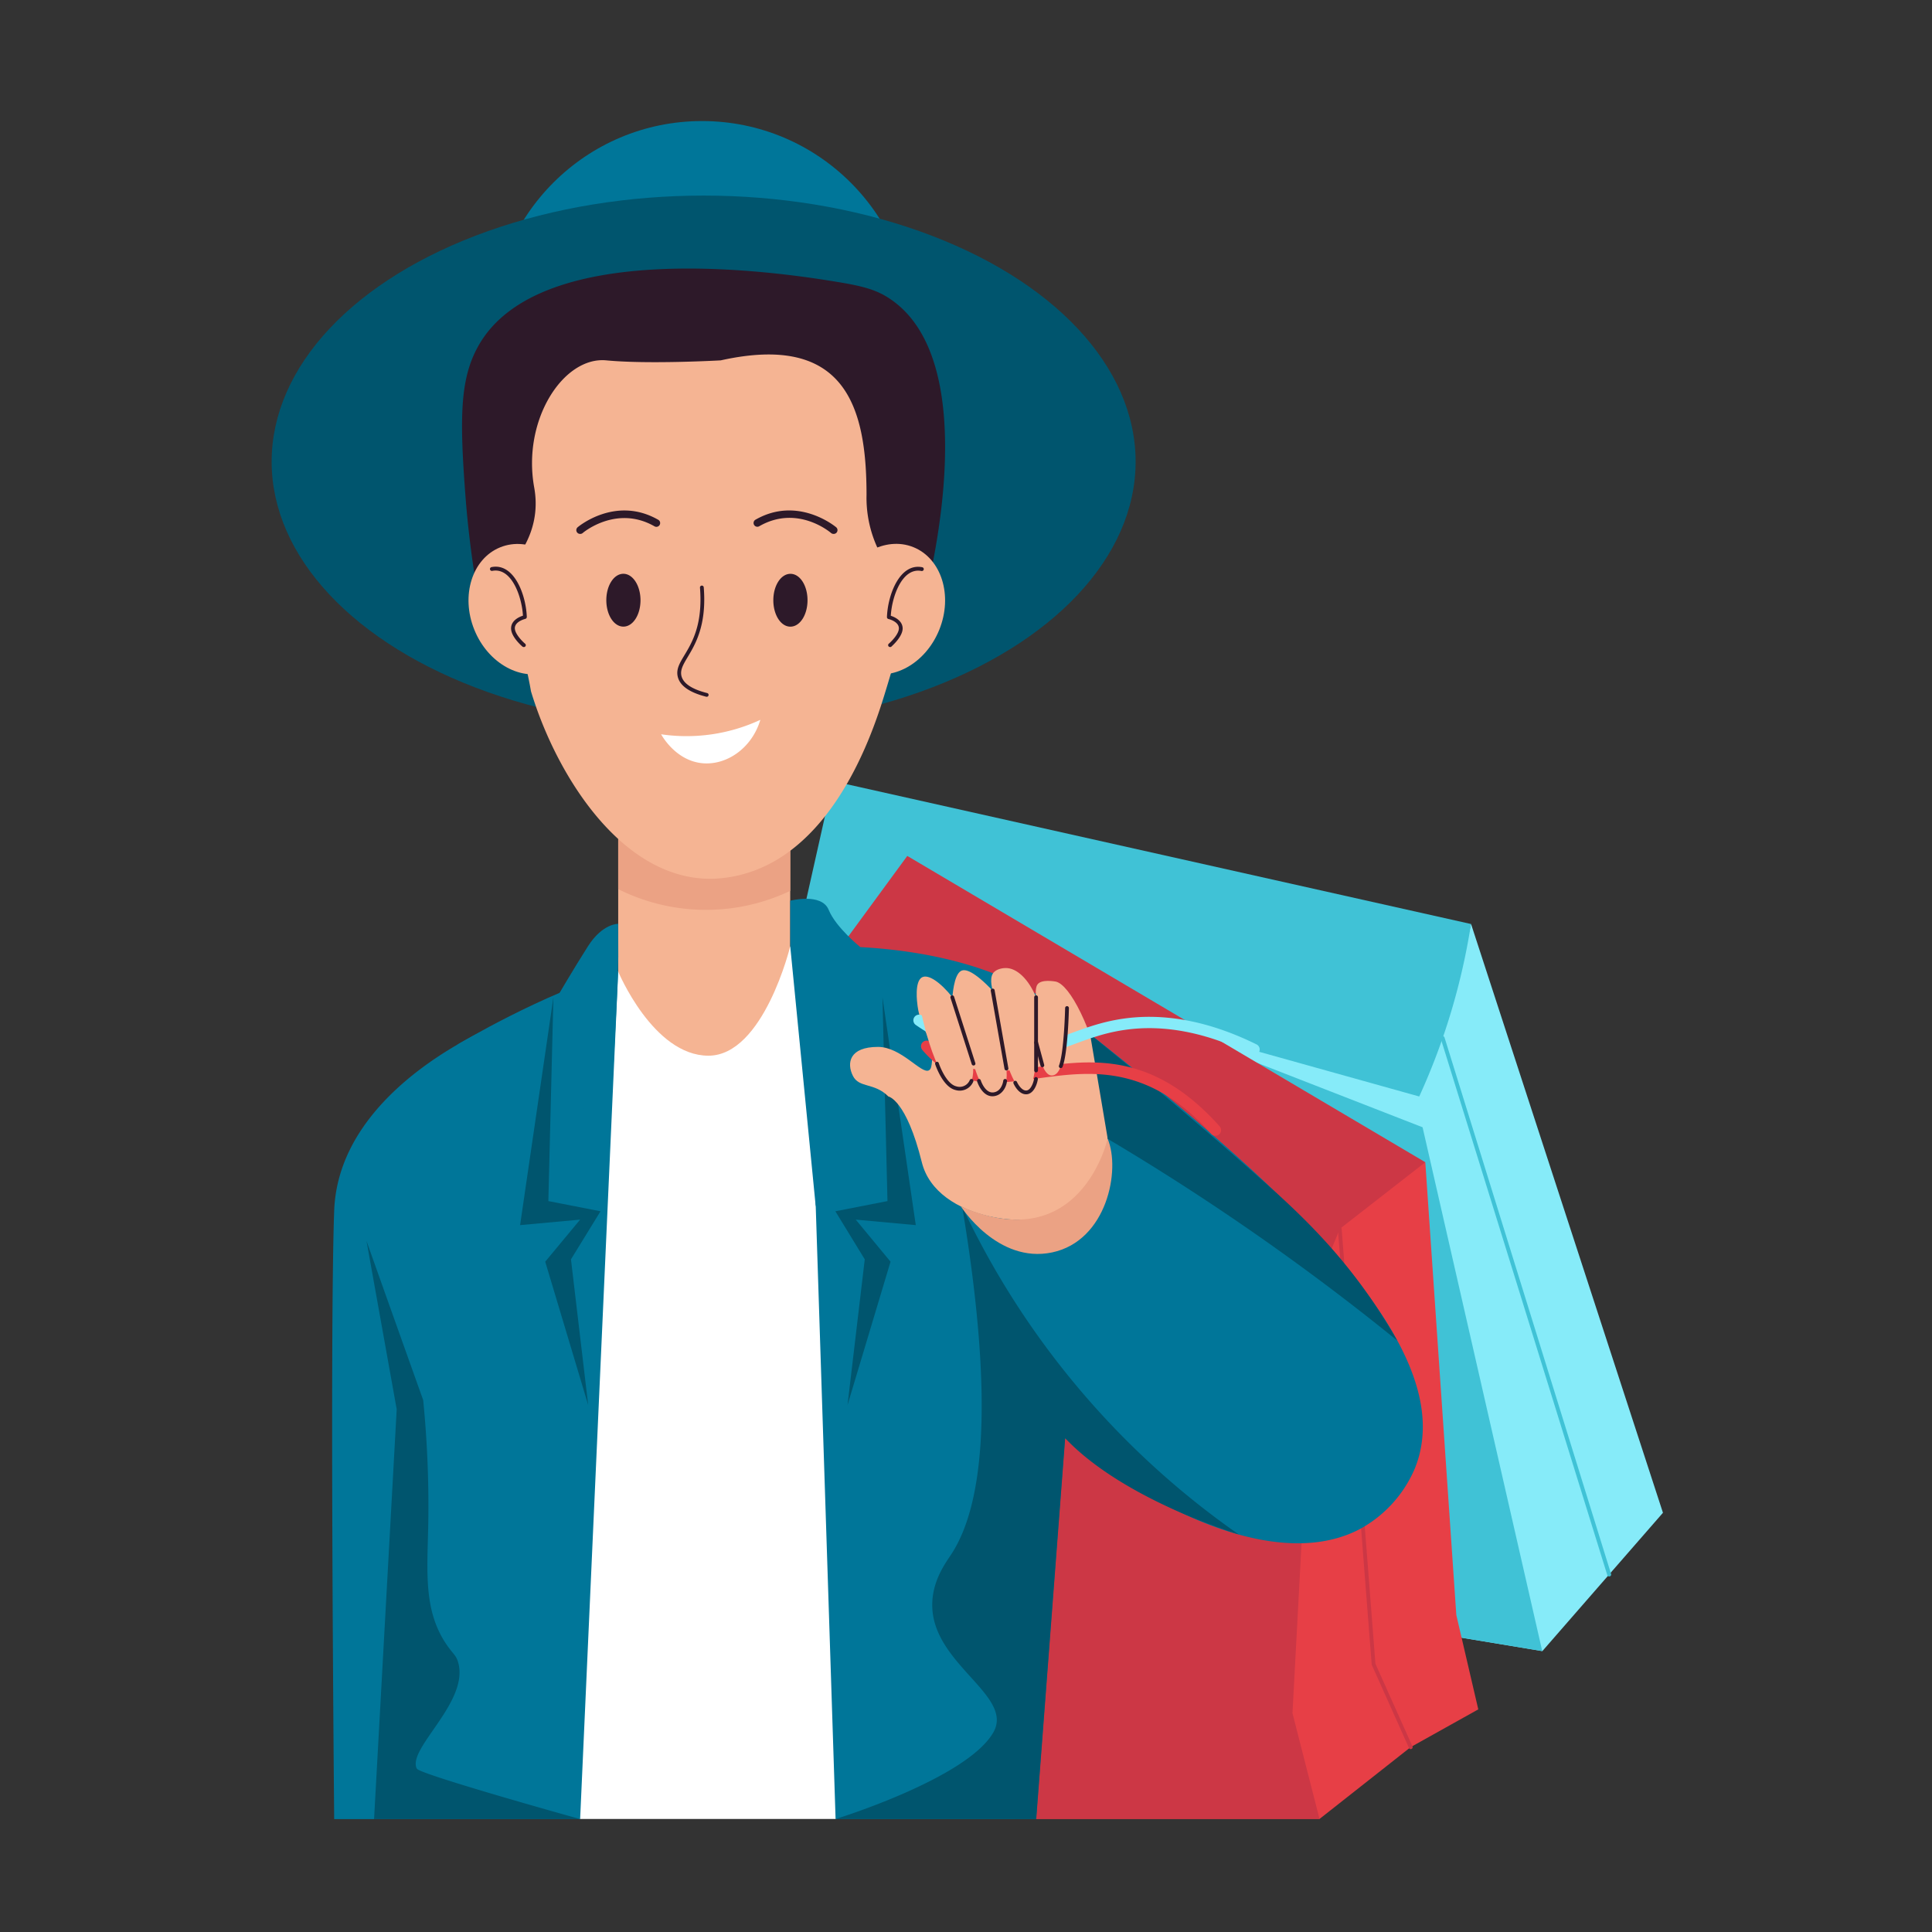 <svg xmlns="http://www.w3.org/2000/svg" version="1.1" xmlns:xlink="http://www.w3.org/1999/xlink"  width="512" height="512" x="0" y="0" viewBox="0 0 512 512" style="enable-background:new 0 0 512 512" xml:space="preserve" class=""><rect x="0" y="0" width="512" height="512" fill="#333333" stroke="none"/><g><clipPath id="a"><path d="M163.83 203.71h45.59v74.76h-45.59z" fill="#000000" data-original="#000000" class=""></path></clipPath><path fill="#86ebf9" d="M389.83 244.82 440.7 400.9l-31.96 36.66-96.38-15.98-31.46-180.49 108.29 6.56z" data-original="#86ebf9" class=""></path><path fill="#40c2d6" d="m376.11 290.58-163.88-45.76 8.48-37.82 169.12 37.87a174.27 174.27 0 0 1-13.72 45.71z" data-original="#40c2d6" class=""></path><path fill="#40c2d6" d="m377 298.74 31.71 138.82-96.38-16-31.43-164.08 49.94 23.28zM426.43 417.77a.49.49 0 0 1-.48-.35l-44.13-142.17a.5.5 0 0 1 1-.29l44.13 142.16a.5.5 0 0 1-.52.65z" data-original="#40c2d6" class=""></path><path fill="#e73f46" d="m377.72 308 8.22 120 5.82 25-17.91 10-24.17 19.05H261V331.73z" data-original="#e73f46" class=""></path><path fill="#cc3745" d="M347.89 353.48 342.52 454q3.57 14 7.16 28h-97.3l11.48-162.36zM373.85 463.53a.49.49 0 0 1-.45-.29l-9.85-22c-.06-.13.38 5.23-9-115.53a.5.5 0 0 1 1-.07l8.95 115.27 9.81 21.89a.5.5 0 0 1-.46.73z" data-original="#cc3745"></path><path fill="#cc3745" d="M343.86 353.17 218.7 256.5l21.74-29.67L377.72 308l-22.67 17.67z" data-original="#cc3745"></path><circle cx="186.05" cy="87.8" r="55.72" fill="#007699" data-original="#6d5fde" class="" opacity="1"></circle><g clip-path="url(#a)"><path fill="#f5b493" d="M163.83 203.71h45.59v74.76h-45.59z" data-original="#f5b493" class=""></path><path fill="#eba284" d="M157 231.53a52 52 0 0 0 58 1.47q-.21-13.72-.43-27.47h-58.4q.44 13.02.83 26z" data-original="#eba284" class=""></path></g><ellipse cx="186.47" cy="122.34" fill="#00556e" rx="114.48" ry="70.51" data-original="#917eec" class="" opacity="1"></ellipse><path fill="#f5b493" d="M242.73 147a35.66 35.66 0 0 1-1.27 12.29c-.5 1.73-3.46 13.14-7.09 24.89-3.38 10.93-15.22 46.91-44.66 48.67-24.26 1.19-42.1-26.83-49-49.66-1.18-7.25-6.68-28.43-7-37.53a35.17 35.17 0 0 1 .27-5.55s.69-32.66 20.06-50.8a42.49 42.49 0 0 1 14.78-9.06c1.57-.31 17.74-8.7 40-.14.31.05.6.08.91.14 33.83 12.09 34.81 59.85 34.81 59.86-.61 2.12-1.21 4.46-1.81 6.89z" data-original="#f5b493" class=""></path><path fill="#2d1929" d="M187.16 184.64c-4.31-1.09-6.82-2.8-7.49-5.08-1.52-5.26 7.12-7.72 5.83-23.83a.5.5 0 0 1 1-.08c1.28 16-7.14 19.23-5.87 23.63.56 1.92 2.84 3.4 6.78 4.39a.5.5 0 0 1-.25.97zM169.74 159.06c0 3.87-2 7-4.53 7s-4.53-3.13-4.53-7 2-7 4.52-7 4.53 3.14 4.54 7zM153.74 141.49a1 1 0 0 1-.66-1.76c.1-.09 10-8.46 21.33-2a1 1 0 1 1-1 1.73c-10.07-5.74-18.94 1.73-19 1.81a1 1 0 0 1-.67.22zM214 159.07c0 3.87-2 7-4.54 7s-4.52-3.14-4.52-7 2-7 4.54-7 4.52 3.14 4.52 7zM220.89 141.49a1 1 0 0 1-.65-.24c-.36-.31-9-7.54-19-1.81a1 1 0 1 1-1-1.73c11.28-6.44 21.23 1.93 21.33 2a1 1 0 0 1-.68 1.78z" data-original="#2d1929" class=""></path><path fill="#ffffff" d="M177.73 253s-62 16.79-71.67 43.66 11.76 185.38 11.76 185.38h151.12s12.67-176.32 0-208.56S177.73 253 177.73 253z" data-original="#ffffff" class=""></path><path fill="#007699" d="M214 251s41.42-3.25 66.76 16.66c48.4 38 108.58 86.74 94.11 121.68a32.94 32.94 0 0 1-14.48 15.87C328.55 422 269 380 240 334.57c-9.3-14.52-23.71-42.26-26-83.57zM133.68 270.69s-43.91 16.6-45.12 50.19 0 161.2 0 161.2h45.12z" data-original="#287eef" class="" opacity="1"></path><path fill="#007699" d="m213.95 250.95 7.49 231.12h53.13l10.78-142.04z" data-original="#287eef" class="" opacity="1"></path><path fill="#f5b493" d="M163.83 257.48s9.27 22.29 23.91 22.29 21.68-29 21.68-29-31.21-10.34-45.59 6.71z" data-original="#f5b493" class=""></path><path fill="#007699" d="m163.83 257.48-10.09 224.6h-29.58l-2.85-205.3s22.69-13.63 42.52-19.3z" data-original="#287eef" class="" opacity="1"></path><path fill="#007699" d="M163.83 244.82s-4.15-.12-8 5.93-7.91 13-7.91 13l12.74 56c3.68-72.31 3.17-58.07 3.17-74.93zM209.42 238.7v12.05l6.76 69L228 251s-6.5-5.23-8.38-9.86-10.2-2.44-10.2-2.44z" data-original="#287eef" class="" opacity="1"></path><path fill="#00556e" d="m233.86 264.28 8.83 60.39-15.91-1.46 9.22 11.15-11.4 38q2.3-19.32 4.57-38.62L221.38 321l13.81-2.7z" data-original="#1573d8" class="" opacity="1"></path><path fill="#f5b493" d="M235.43 290.58s4.73.79 8.87 17.46c3.86 15.53 30.39 18.77 41.05 11.68 18-12 2.07-58.11-5.61-59.6-.12 0-3.82-.74-4.83.83-.67 1-.34 3.23-.34 3.33-1.93-4.7-5.08-7.84-8.15-7.74-.37 0-2.5.13-3.33 1.5-.94 1.56 0 4.5 0 4.5-5-5.2-7.25-5.82-8.38-5.25-2 1-2.3 7-2.3 7-3.2-4-6.35-6.14-8-5.32-2.14 1.05-1.36 6.82-1.24 7.65.85 6.32 4.45 8.93 3.82 14.65-.13 1.21-.2 2.08-.85 2.4-2 1-7.31-6.23-13.46-6.23-7.66 0-8.32 4.33-6.66 7.66s5.66 1.71 9.41 5.48z" data-original="#f5b493" class=""></path><path fill="#00556e" d="M328.28 406.64s-30.4-9-46-25.51l-7.67 100.95h-53.23s34.89-10.72 41.88-23c5.43-9.57-15.34-17.74-16.18-32.77-.4-7.3 3.83-12.5 5.3-14.84 7.21-11.49 11.89-35.92 2.61-91.71a219.91 219.91 0 0 0 73.29 86.88zM293.56 301.81a641.11 641.11 0 0 1 76.72 53.46c-9.65-16.92-20.26-28.57-32.81-39.85-19.37-17.42-38.19-32.9-48.58-41.32q2.34 13.9 4.67 27.71zM97.13 328.87l8 44.61-6 108.6h54.61s-38.49-10.72-42.89-13.08a1 1 0 0 1-.49-.5c-2.12-5.45 14.22-17.69 11-28.14-.56-1.77-1.26-2-2.87-4.32-6.33-9.09-5.24-19.49-5-32a283.35 283.35 0 0 0-1.34-33q-7.52-21.04-15.02-42.17z" data-original="#1573d8" class="" opacity="1"></path><path fill="#e73f46" d="M322.1 301a1.51 1.51 0 0 1-1.12-.5c-30.45-34.11-56.75 1-76.55-22.25a1.5 1.5 0 1 1 2.28-1.95c18.11 21.26 45-13.1 76.51 22.2a1.5 1.5 0 0 1-1.12 2.5z" data-original="#e73f46" class=""></path><path fill="#86ebf9" d="M268.29 280.3c-9.3 0-17.91-3.35-25.53-8.63a1.5 1.5 0 1 1 1.71-2.46c7.26 5 14.77 7.74 22.34 8.06 12 .5 18.26-5.5 30.86-7.31 11-1.59 22.92.7 35.33 6.82a1.5 1.5 0 1 1-1.33 2.69c-11.86-5.84-23.16-8.05-33.58-6.54-11.79 1.69-17.96 7.37-29.8 7.37z" data-original="#86ebf9" class=""></path><path fill="#00556e" d="m146.66 264.28-8.83 60.39 15.91-1.46-9.25 11.15q5.7 19 11.39 38-2.28-19.32-4.57-38.62l7.83-12.74-13.82-2.7z" data-original="#1573d8" class="" opacity="1"></path><path fill="#2d1929" d="M191 95.5s-19 1.08-30.33 0-22.35 15.73-19.1 33.7-15 28-15 28-2.13-11.49-3.19-25.38c-1.58-20.69-1.54-31.08 3.19-39.79 16.43-30.3 83.54-19.25 95.66-17.26 7 1.15 10.33 2.19 13.73 4.5 24.49 16.59 11 72 9 79.9a31 31 0 0 1-8.18-7.19 31.76 31.76 0 0 1-7.14-20.86C229.63 107.81 224 88.17 191 95.5z" data-original="#2d1929" class=""></path><path fill="#f5b493" d="M145.82 177.83c-7.45 3-16.46-1.89-20.12-10.94s-.58-18.84 6.87-21.85S149 146.93 152.69 156s.58 18.82-6.87 21.83z" data-original="#f5b493" class=""></path><path fill="#2d1929" d="M138.77 171.47a.49.49 0 0 1-.32-.12c-.13-.11-3.17-2.69-3-5 .11-2 2.22-2.9 3.14-3.19-.31-5.18-3.06-12.87-8.14-11.87a.5.5 0 0 1-.19-1c5.91-1.18 9.12 7.17 9.35 13.21a.53.53 0 0 1-.39.51s-2.68.62-2.78 2.38c-.08 1.49 1.91 3.51 2.68 4.17a.5.5 0 0 1-.35.91z" data-original="#2d1929" class=""></path><path fill="#f5b493" d="M248.92 166.89c-3.65 9.05-12.66 14-20.11 10.94S218.28 165 221.93 156s12.67-14 20.12-11 10.53 12.83 6.87 21.89z" data-original="#f5b493" class=""></path><path fill="#2d1929" d="M235.86 171.47a.5.5 0 0 1-.32-.88c.77-.66 2.76-2.68 2.67-4.17-.09-1.76-2.74-2.38-2.77-2.38a.51.51 0 0 1-.39-.51c.22-6 3.44-14.39 9.35-13.21a.5.5 0 0 1-.2 1c-5.07-1-7.83 6.68-8.13 11.87.91.29 3 1.18 3.14 3.19.13 2.3-2.9 4.88-3 5a.49.49 0 0 1-.35.09z" data-original="#2d1929" class=""></path><path fill="#ffffff" d="M175.2 194.59a46.31 46.31 0 0 0 26.3-3.83c-2.22 7.49-8.95 12.16-15.48 11.49-6.85-.72-10.46-7.02-10.82-7.66z" data-original="#ffffff" class=""></path><path fill="#f5b493" d="M243.62 265.78s3.82 21.47 10.32 22.6 3.07-11.3 3.07-11.3 1.92 14 7.16 12.84 1-13.9 1-13.9 3.25 13.86 6.62 13.11 2.78-14.51 2.78-14.51 1.1 11.82 4.83 10.26 2.38-15.48 2.38-15.48l-14.61-2.4-13.36 1z" data-original="#f5b493" class=""></path><g fill="#2d1929"><path d="M253.19 288.86c-3.35-.8-5.28-6.59-5.36-6.84a.5.5 0 0 1 .95-.31c0 .06 1.84 5.51 4.65 6.18a2.9 2.9 0 0 0 3.56-1.63.5.5 0 0 1 .94.36 3.88 3.88 0 0 1-4.74 2.24zM263 290.52c-2.79 0-4-3.76-4.05-3.93a.5.5 0 0 1 .33-.62.49.49 0 0 1 .63.32s1.1 3.47 3.35 3.21 2.61-3 2.62-3.12a.5.5 0 0 1 .56-.43.49.49 0 0 1 .43.55c-.25 2.07-1.73 4.02-3.87 4.02zM271.92 290c-2.07 0-3.28-2.75-3.33-2.88a.5.5 0 0 1 .26-.65.5.5 0 0 1 .66.26c.29.67 1.33 2.4 2.54 2.26s1.88-2.31 2-3.15a.5.5 0 0 1 .58-.4.51.51 0 0 1 .41.58c-.28 1.72-1.29 3.98-3.12 3.98zM258 282.37a.51.51 0 0 1-.48-.35l-5.63-17.58a.5.5 0 0 1 .33-.63.49.49 0 0 1 .62.32l5.63 17.59a.49.49 0 0 1-.47.65zM266.7 283.68a.5.5 0 0 1-.49-.41l-3.64-20.65a.5.5 0 0 1 .43-.62.51.51 0 0 1 .58.41l3.64 20.64a.5.5 0 0 1-.52.63zM274.57 284.18a.51.51 0 0 1-.5-.5v-19.4a.51.51 0 0 1 .5-.5.5.5 0 0 1 .5.5v19.4a.5.5 0 0 1-.5.5z" fill="#2d1929" data-original="#2d1929" class=""></path><path d="M276.24 282.82a.51.51 0 0 1-.49-.37l-1.64-6.05a.5.5 0 0 1 .36-.61.49.49 0 0 1 .61.35l1.64 6.05a.5.5 0 0 1-.48.63zM281.12 283.06a.5.5 0 0 1-.47-.68c1.36-3.57 1.62-15.12 1.62-15.24a.5.5 0 0 1 1 0c0 .48-.26 11.83-1.68 15.57a.51.51 0 0 1-.47.35z" fill="#2d1929" data-original="#2d1929" class=""></path></g><path fill="#eba284" d="M254.65 319.72s9.69 15.25 24.19 12.18 18.21-21.86 14.69-30.13c0 0-7.05 31.78-38.88 17.95z" data-original="#eba284" class=""></path></g></svg>
